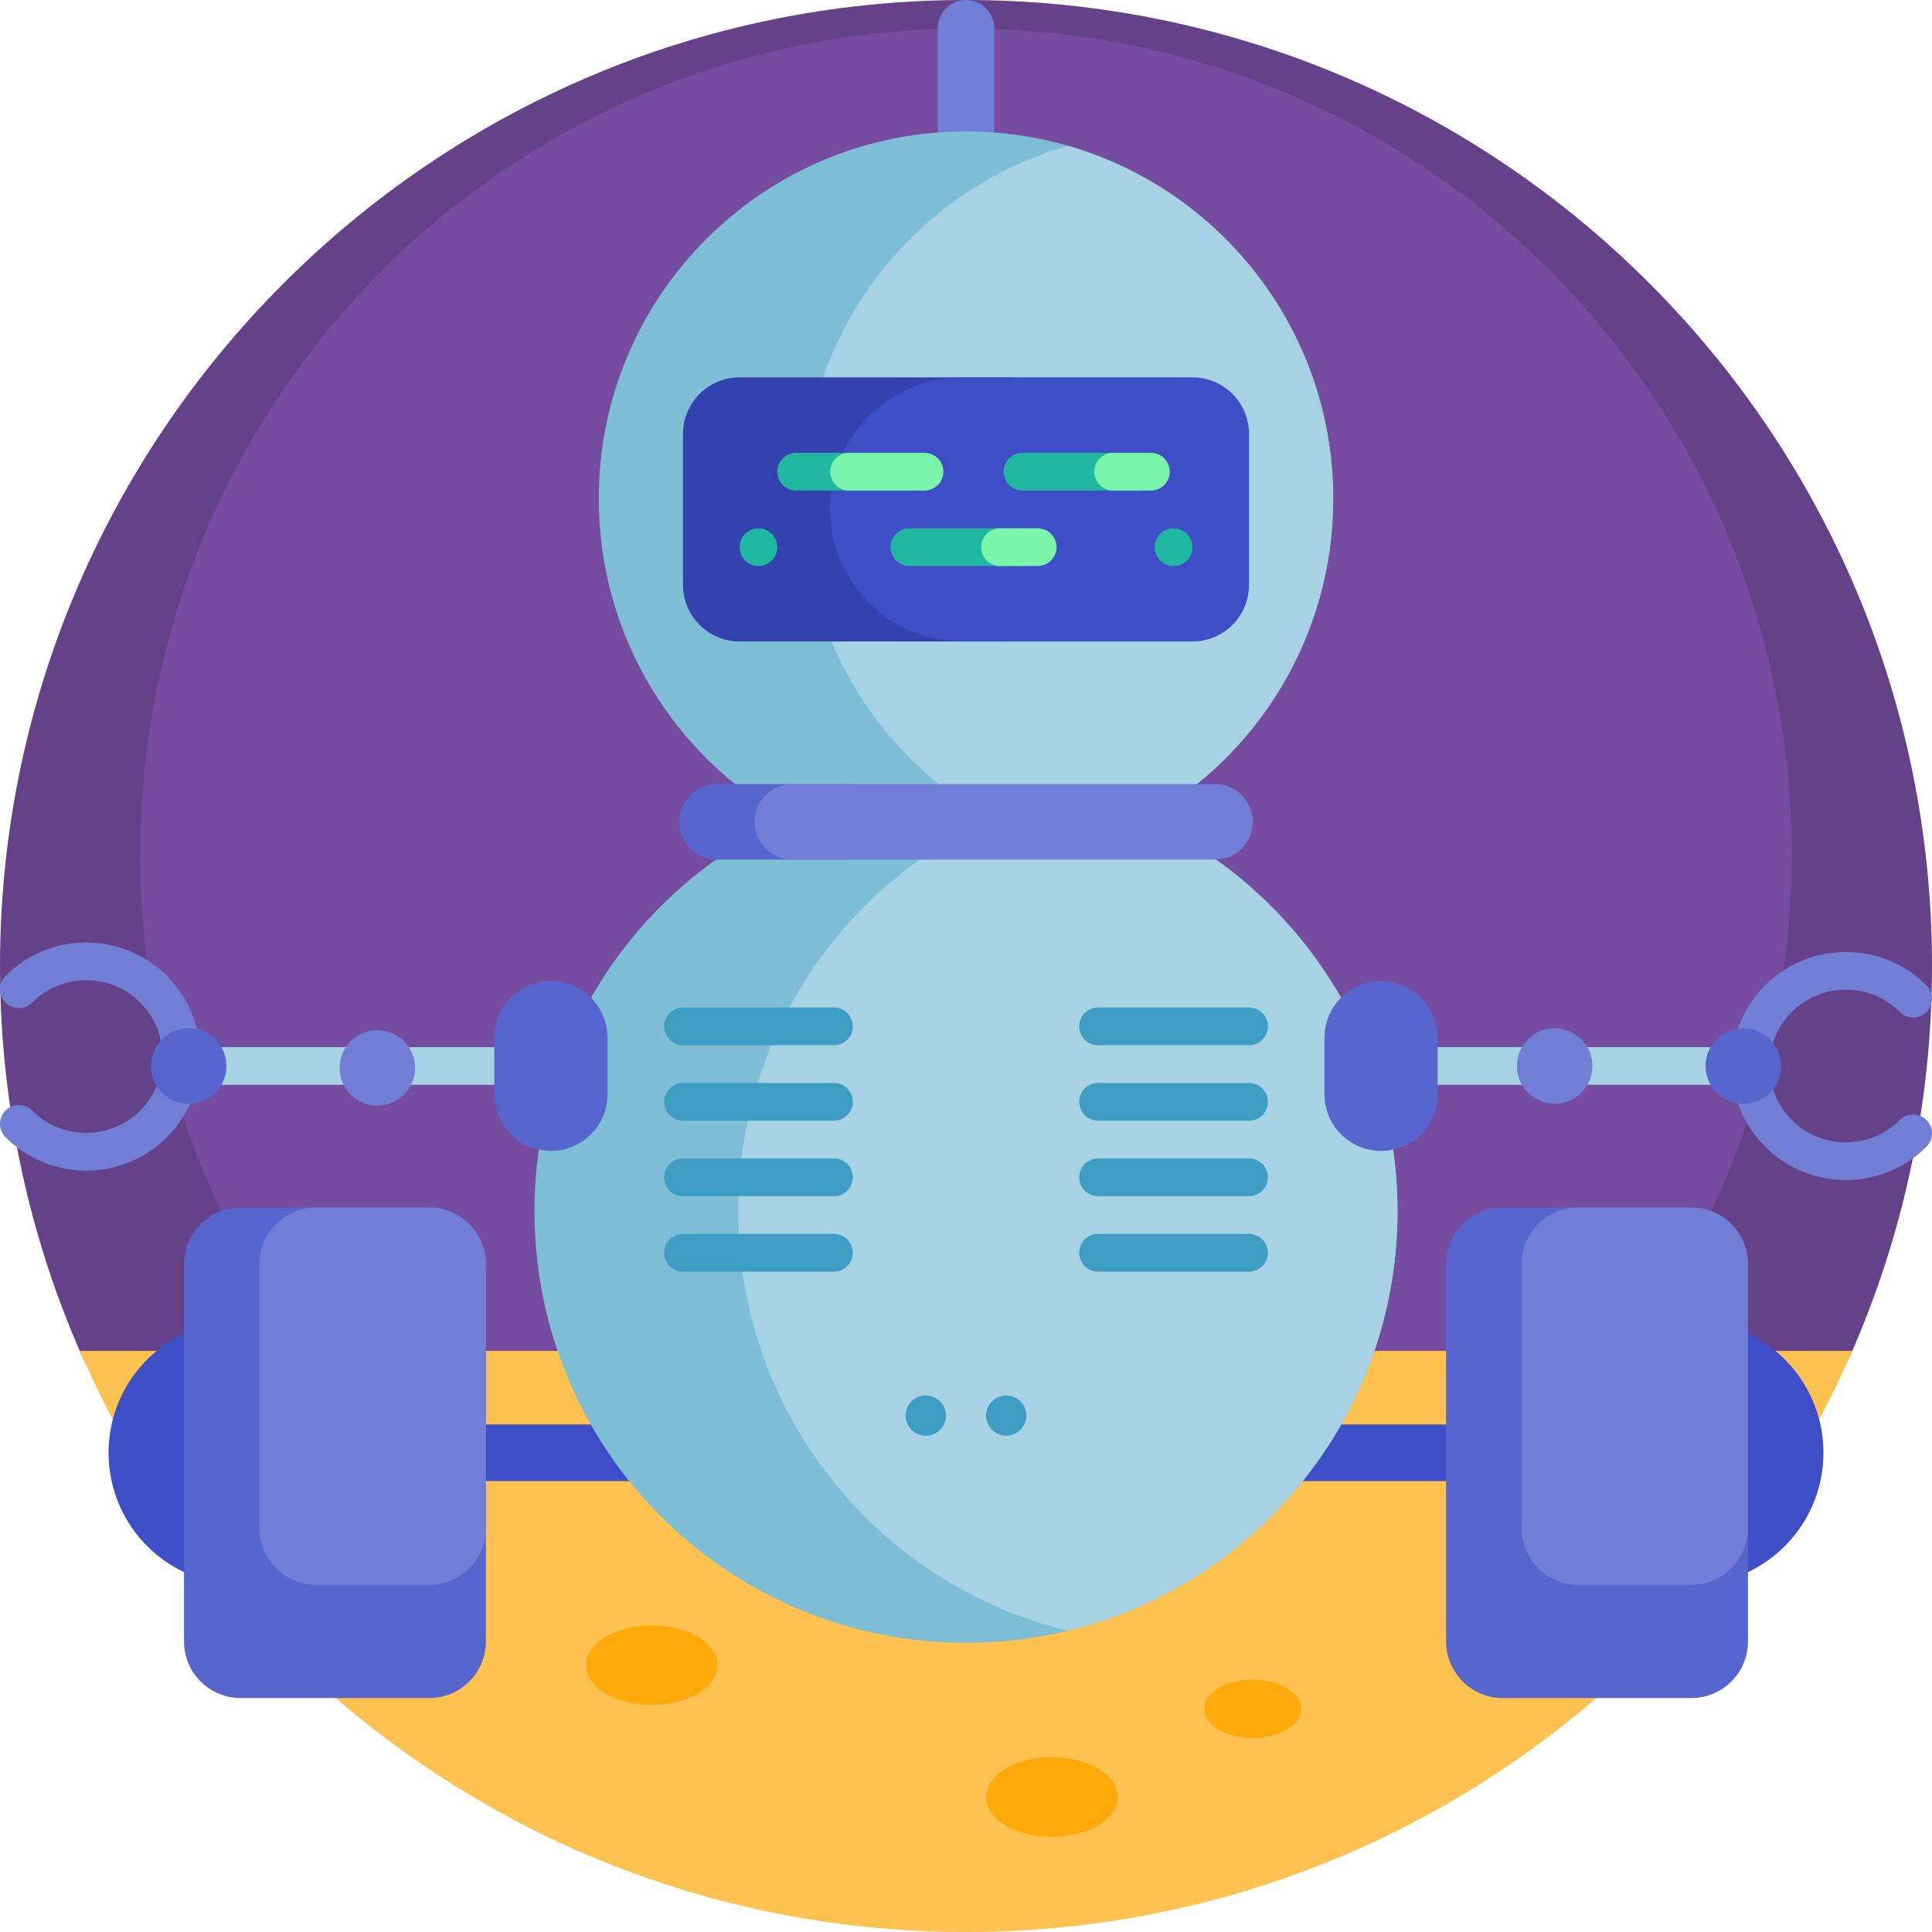 <svg id="Capa_1" enable-background="new 0 0 512 512" height="512" viewBox="0 0 512 512" width="512" xmlns="http://www.w3.org/2000/svg"><g><path d="m21.854 359.655c-13.825-31.182-21.603-65.642-21.848-101.89-.957-141.721 114.271-257.765 255.995-257.765 141.384 0 255.999 114.616 255.999 256 0 36.616-7.688 71.436-21.536 102.935-1.913 4.352-6.258 7.129-11.012 7.129h-447.711c-4.27 0-8.156-2.505-9.887-6.409z" fill="#644189"/><path d="m474.83 226.414c0 120.856-97.973 218.83-218.83 218.83s-218.83-97.974-218.83-218.83 97.974-218.83 218.83-218.83 218.83 97.974 218.83 218.83z" fill="#754ca0"/><path d="m490.873 358c-39.413 90.628-129.742 154-234.873 154s-195.46-63.372-234.873-154z" fill="#ffc14f"/><path d="m190.178 441.273c0 5.826-7.812 10.55-17.449 10.55s-17.449-4.723-17.449-10.55 7.812-10.55 17.449-10.55c9.637.001 17.449 4.724 17.449 10.55zm106.053 34.947c0 5.827-7.812 10.55-17.449 10.55s-17.449-4.723-17.449-10.55c0-5.826 7.812-10.55 17.449-10.55s17.449 4.723 17.449 10.55zm48.59-23.363c0 4.281-5.74 7.752-12.822 7.752-7.081 0-12.822-3.471-12.822-7.752s5.74-7.752 12.822-7.752 12.822 3.471 12.822 7.752z" fill="#ffa90b"/><path d="m263.5 7.5v55c0 4.142-3.358 7.5-7.5 7.5s-7.5-3.358-7.5-7.5v-55c0-4.142 3.358-7.5 7.5-7.5s7.5 3.358 7.5 7.5z" fill="#717ed6"/><path d="m483.232 385c0 19.33-15.67 35-35 35-16.756 0-30.761-11.774-34.194-27.5h-316.076c-3.433 15.726-17.438 27.5-34.194 27.5-19.33 0-35-15.67-35-35s15.67-35 35-35c16.756 0 30.761 11.774 34.194 27.5h316.075c3.433-15.726 17.439-27.5 34.194-27.5 19.331 0 35.001 15.67 35.001 35z" fill="#3d4ec6"/><path d="m113.768 450h-50c-8.284 0-15-6.716-15-15v-100c0-8.284 6.716-15 15-15h50c8.284 0 15 6.716 15 15v100c0 8.284-6.716 15-15 15zm349.464-15v-100c0-8.284-6.716-15-15-15h-50c-8.284 0-15 6.716-15 15v100c0 8.284 6.716 15 15 15h50c8.284 0 15-6.716 15-15z" fill="#5766ce"/><path d="m113.768 420h-30c-8.284 0-15-6.716-15-15v-70c0-8.284 6.716-15 15-15h30c8.284 0 15 6.716 15 15v70c0 8.284-6.716 15-15 15zm349.464-15v-70c0-8.284-6.716-15-15-15h-30c-8.284 0-15 6.716-15 15v70c0 8.284 6.716 15 15 15h30c8.284 0 15-6.716 15-15z" fill="#717ed6"/><path d="m370.352 321.012c0 63.155-51.197 114.353-114.352 114.353s-114.352-51.197-114.352-114.353c0-46.156 27.346-85.925 66.719-103.99-29.651-16.675-49.681-48.438-49.681-84.878 0-53.745 43.569-97.313 97.314-97.313s97.314 43.568 97.314 97.313c0 36.441-20.03 68.203-49.681 84.878 39.374 18.065 66.719 57.834 66.719 103.99z" fill="#7fbed7"/><path d="m370.352 321.012c0 53.854-37.228 99.013-87.352 111.146-50.125-12.133-87.352-57.292-87.352-111.146 0-46.156 27.346-85.925 66.719-103.99-29.651-16.675-49.681-48.438-49.681-84.878 0-44.377 29.704-81.815 70.314-93.519 40.61 11.703 70.314 49.142 70.314 93.519 0 36.441-20.03 68.203-49.681 84.878 39.374 18.065 66.719 57.834 66.719 103.99z" fill="#a6d2e3"/><path d="m250.667 375.149c0 2.945-2.388 5.333-5.333 5.333s-5.333-2.388-5.333-5.333 2.388-5.333 5.333-5.333c2.945-.001 5.333 2.388 5.333 5.333zm16-5.334c-2.946 0-5.333 2.388-5.333 5.333s2.388 5.333 5.333 5.333 5.333-2.388 5.333-5.333-2.388-5.333-5.333-5.333zm-45.667-102.815h-40c-2.761 0-5 2.239-5 5s2.239 5 5 5h40c2.761 0 5-2.239 5-5s-2.239-5-5-5zm0 20h-40c-2.761 0-5 2.239-5 5s2.239 5 5 5h40c2.761 0 5-2.239 5-5s-2.239-5-5-5zm0 20h-40c-2.761 0-5 2.239-5 5s2.239 5 5 5h40c2.761 0 5-2.239 5-5s-2.239-5-5-5zm0 20h-40c-2.761 0-5 2.239-5 5s2.239 5 5 5h40c2.761 0 5-2.239 5-5s-2.239-5-5-5zm70-50h40c2.761 0 5-2.239 5-5s-2.239-5-5-5h-40c-2.761 0-5 2.239-5 5s2.239 5 5 5zm40 10h-40c-2.761 0-5 2.239-5 5s2.239 5 5 5h40c2.761 0 5-2.239 5-5s-2.239-5-5-5zm0 20h-40c-2.761 0-5 2.239-5 5s2.239 5 5 5h40c2.761 0 5-2.239 5-5s-2.239-5-5-5zm0 20h-40c-2.761 0-5 2.239-5 5s2.239 5 5 5h40c2.761 0 5-2.239 5-5s-2.239-5-5-5z" fill="#3e9dc3"/><path d="m50 282.5c0-2.761 2.239-5 5-5h90c2.761 0 5 2.239 5 5 0 2.761-2.239 5-5 5h-90c-2.761 0-5-2.239-5-5zm407-5h-90c-2.761 0-5 2.239-5 5 0 2.761 2.239 5 5 5h90c2.761 0 5-2.239 5-5 0-2.761-2.239-5-5-5z" fill="#a6d2e3"/><path d="m22.847 310.225c-7.743 0-15.487-2.947-21.382-8.843-1.953-1.952-1.953-5.118 0-7.07 1.951-1.953 5.119-1.953 7.07 0 7.893 7.891 20.73 7.891 28.623 0 7.891-7.892 7.891-20.731 0-28.623-7.893-7.891-20.73-7.891-28.623 0-1.951 1.953-5.119 1.953-7.07 0-1.953-1.952-1.953-5.118 0-7.07 11.789-11.791 30.975-11.791 42.764 0 11.791 11.79 11.791 30.974 0 42.764-5.895 5.894-13.639 8.842-21.382 8.842zm77.153-37.225c-5.523 0-10 4.477-10 10s4.477 10 10 10 10-4.477 10-10-4.477-10-10-10zm367.771-11.882c-11.791 11.79-11.791 30.974 0 42.764 11.789 11.791 30.975 11.791 42.764 0 1.953-1.952 1.953-5.118 0-7.07-1.951-1.953-5.119-1.953-7.07 0-7.893 7.891-20.73 7.891-28.623 0-7.891-7.892-7.891-20.731 0-28.623 7.893-7.891 20.73-7.891 28.623 0 1.951 1.953 5.119 1.953 7.07 0 1.953-1.952 1.953-5.118 0-7.07-5.895-5.896-13.639-8.843-21.382-8.843s-15.487 2.946-21.382 8.842zm-55.771 31.382c5.523 0 10-4.477 10-10s-4.477-10-10-10-10 4.477-10 10 4.477 10 10 10z" fill="#717ed6"/><path d="m60 282.5c0 5.523-4.477 10-10 10s-10-4.477-10-10 4.477-10 10-10 10 4.477 10 10zm402 10c5.523 0 10-4.477 10-10s-4.477-10-10-10-10 4.477-10 10 4.477 10 10 10zm-301-17.5v15c0 8.284-6.716 15-15 15s-15-6.716-15-15v-15c0-8.284 6.716-15 15-15s15 6.716 15 15zm205-15c-8.284 0-15 6.716-15 15v15c0 8.284 6.716 15 15 15s15-6.716 15-15v-15c0-8.284-6.716-15-15-15z" fill="#5766ce"/><path d="m225 227.788h-35c-5.523 0-10-4.477-10-10 0-5.523 4.477-10 10-10h35c5.523 0 10 4.477 10 10 0 5.523-4.477 10-10 10z" fill="#5766ce"/><path d="m322 227.788h-112c-5.523 0-10-4.477-10-10 0-5.523 4.477-10 10-10h112c5.523 0 10 4.477 10 10 0 5.523-4.477 10-10 10z" fill="#717ed6"/><path d="m282.277 115v40c0 8.284-6.716 15-15 15h-71.277c-8.284 0-15-6.716-15-15v-40c0-8.284 6.716-15 15-15h71.277c8.284 0 15 6.716 15 15z" fill="#3342ae"/><path d="m331 115v40c0 8.284-6.716 15-15 15h-61c-19.33 0-35-15.67-35-35 0-19.33 15.67-35 35-35h61c8.284 0 15 6.716 15 15z" fill="#3d4ec6"/><path d="m241 130h-30c-2.761 0-5-2.239-5-5s2.239-5 5-5h30c2.761 0 5 2.239 5 5s-2.239 5-5 5zm30 10h-30c-2.761 0-5 2.239-5 5s2.239 5 5 5h30c2.761 0 5-2.239 5-5s-2.239-5-5-5zm-70 0c-2.761 0-5 2.238-5 5 0 2.761 2.239 5 5 5s5-2.239 5-5c0-2.762-2.239-5-5-5zm110 0c-2.761 0-5 2.238-5 5 0 2.761 2.239 5 5 5s5-2.239 5-5c0-2.762-2.239-5-5-5zm-10-20h-30c-2.761 0-5 2.239-5 5s2.239 5 5 5h30c2.761 0 5-2.239 5-5s-2.239-5-5-5z" fill="#20b7a1"/><path d="m250 125c0 2.761-2.239 5-5 5h-20c-2.761 0-5-2.239-5-5 0-2.762 2.239-5 5-5h20c2.761 0 5 2.238 5 5zm55-5h-10c-2.761 0-5 2.238-5 5 0 2.761 2.239 5 5 5h10c2.761 0 5-2.239 5-5 0-2.762-2.239-5-5-5zm-30 20h-10c-2.761 0-5 2.238-5 5 0 2.761 2.239 5 5 5h10c2.761 0 5-2.239 5-5 0-2.762-2.239-5-5-5z" fill="#7af4ab"/></g></svg>